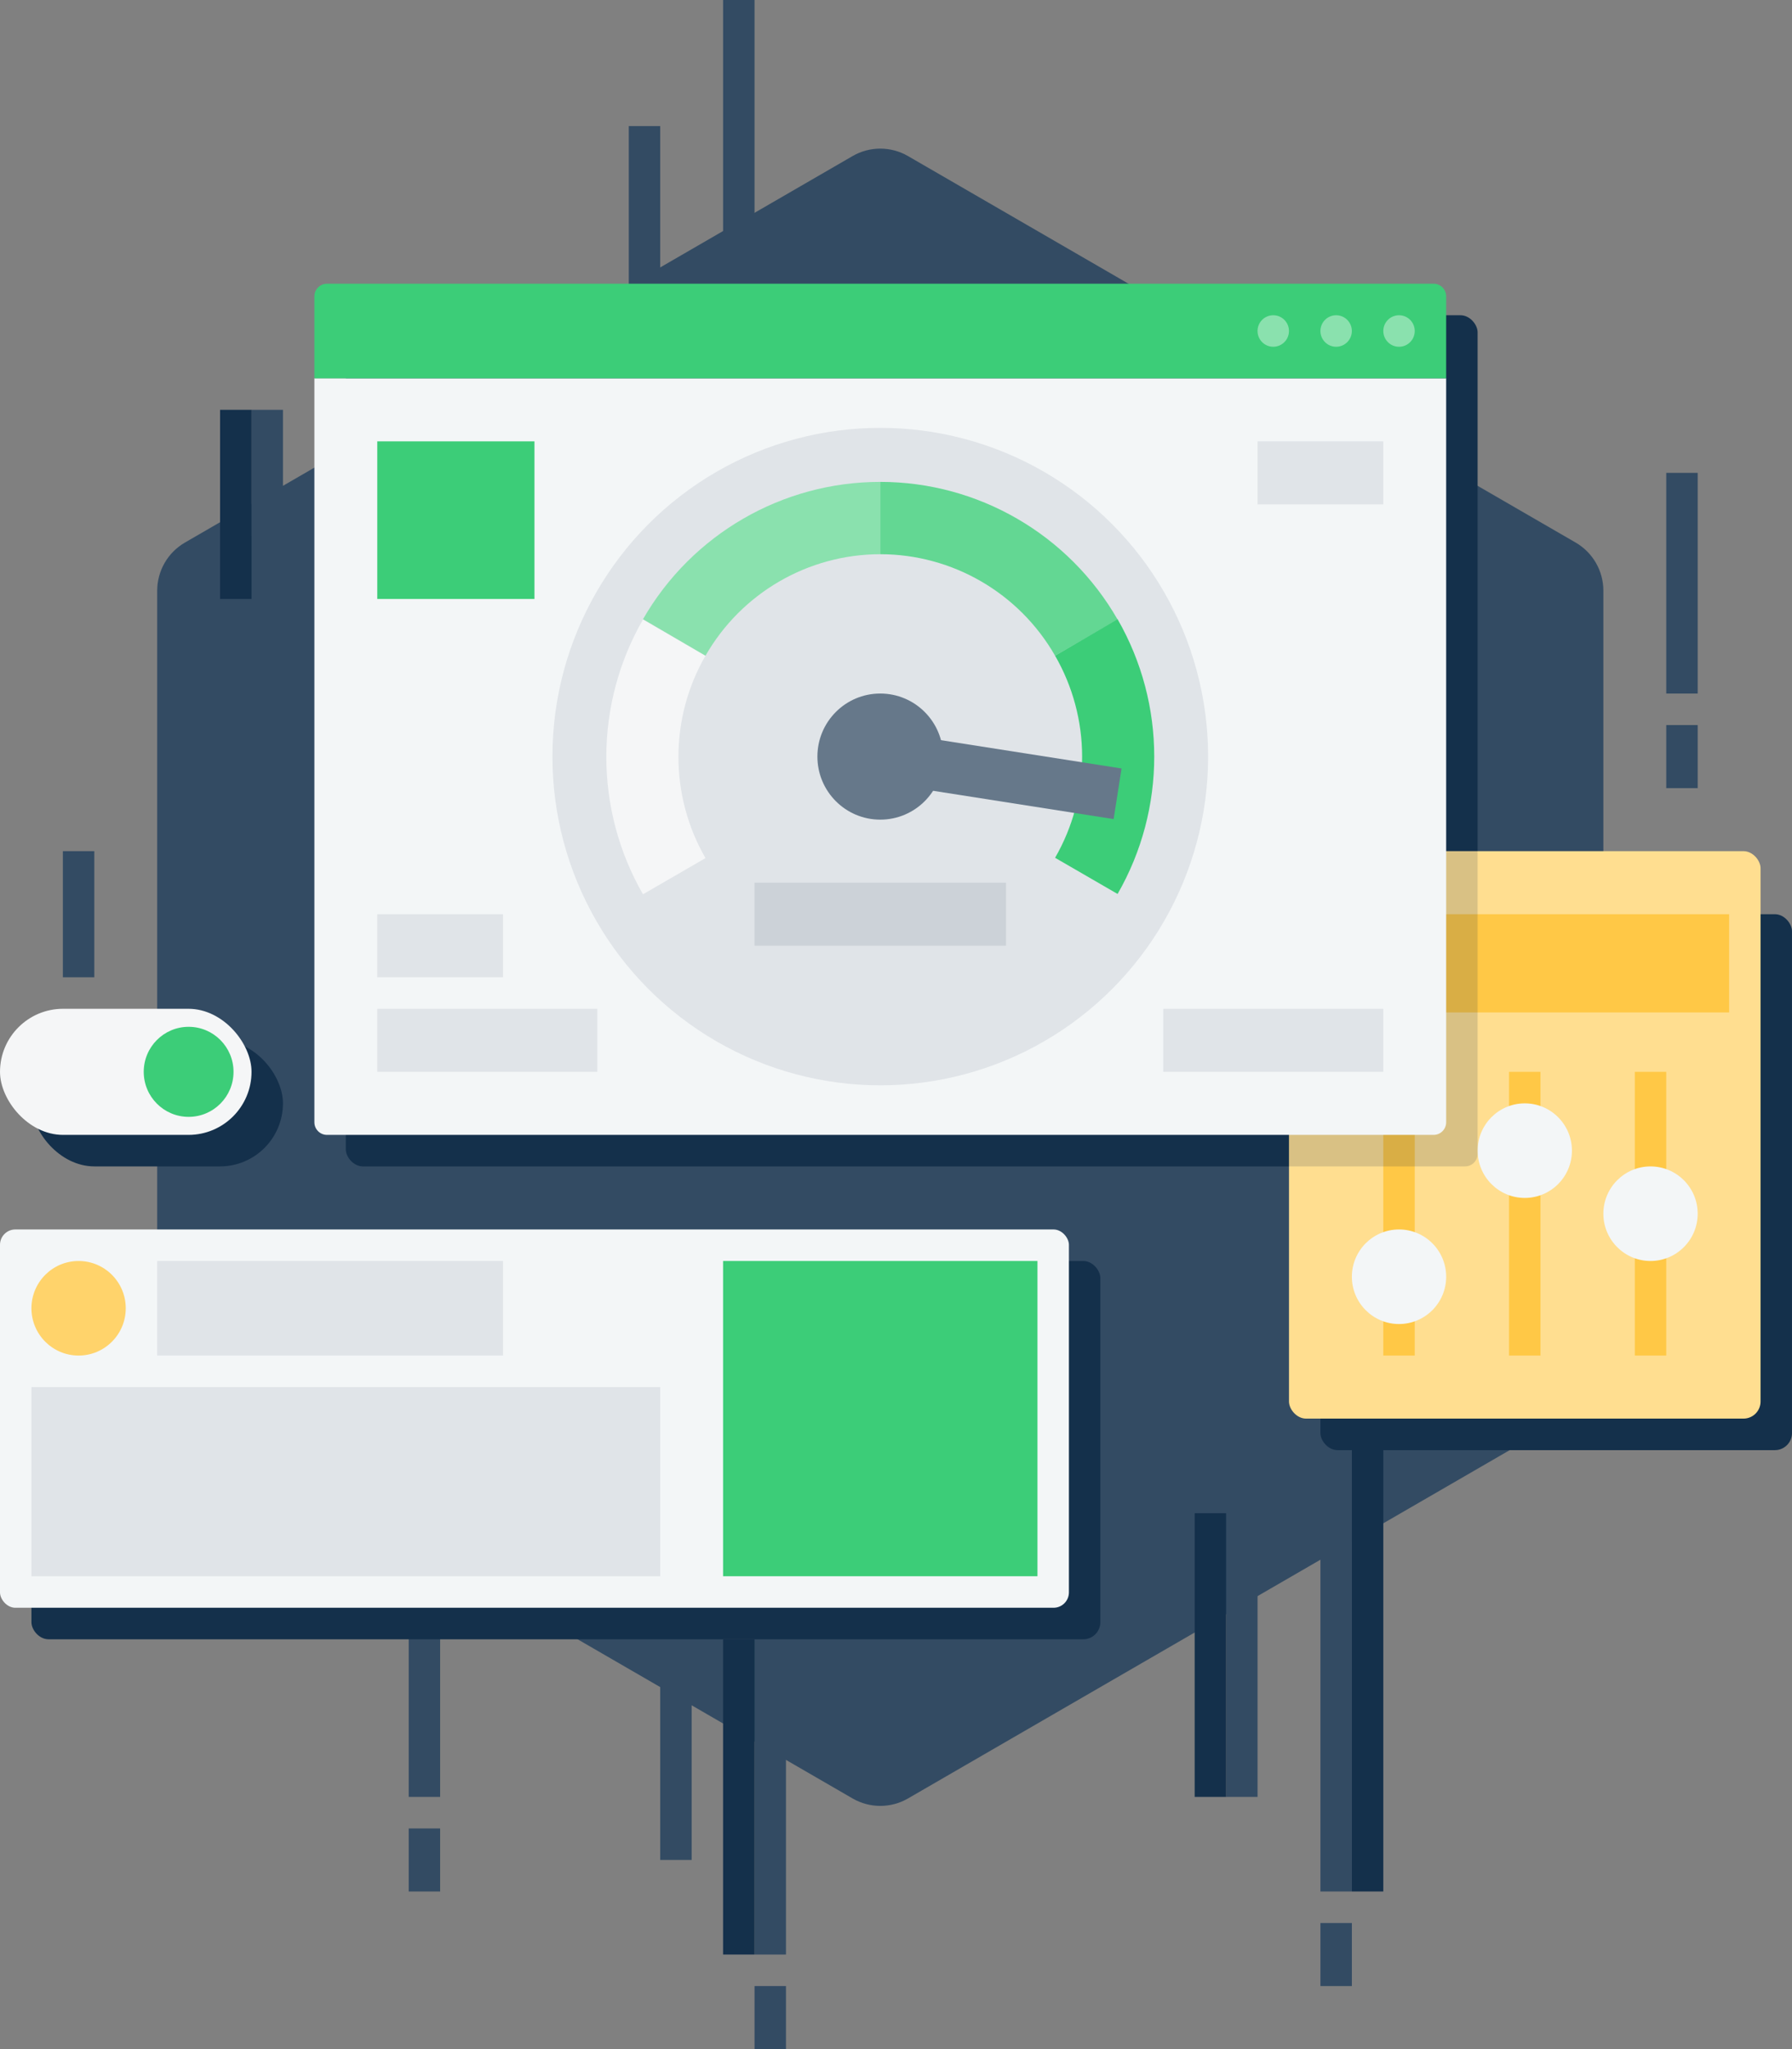 <svg width="210" height="240" viewBox="0 0 210 240" fill="none" xmlns="http://www.w3.org/2000/svg">
<rect x="0" y="0" width="210" height="240" fill="#808080" stroke="none"/>
<path d="M18.422 69.186V159.737C18.422 162.06 19.658 164.207 21.664 165.371L99.917 210.646C101.923 211.805 104.394 211.805 106.401 210.646L184.653 165.371C186.66 164.207 187.895 162.06 187.896 159.737V69.186C187.895 66.863 186.66 64.716 184.653 63.552L106.401 18.277C104.394 17.118 101.923 17.118 99.917 18.277L21.664 63.552C19.658 64.716 18.422 66.863 18.422 69.186Z" fill="#334B63"/>
<rect x="73.686" y="14.769" width="3.684" height="33.231" fill="#334B63"/>
<rect x="84.738" width="3.684" height="48" fill="#334B63"/>
<rect x="143.686" y="162.462" width="3.684" height="48" fill="#334B63"/>
<rect x="154.738" y="173.538" width="3.684" height="48" fill="#334B63"/>
<rect x="77.369" y="169.846" width="3.684" height="48" fill="#334B63"/>
<rect x="88.422" y="199.385" width="3.684" height="29.538" fill="#334B63"/>
<rect x="25.791" y="48" width="3.684" height="22.154" fill="#14304B"/>
<rect x="195.264" y="55.385" width="3.684" height="25.846" fill="#334B63"/>
<rect x="195.264" y="84.923" width="3.684" height="7.385" fill="#334B63"/>
<rect x="47.895" y="184.615" width="3.684" height="25.846" fill="#334B63"/>
<rect x="47.895" y="214.154" width="3.684" height="7.385" fill="#334B63"/>
<rect x="88.422" y="232.615" width="3.684" height="7.385" fill="#334B63"/>
<rect x="154.738" y="225.231" width="3.684" height="7.385" fill="#334B63"/>
<rect x="7.369" y="99.692" width="3.684" height="14.769" fill="#334B63"/>
<rect x="29.475" y="48" width="3.684" height="14.769" fill="#334B63"/>
<rect x="154.736" y="107.077" width="55.263" height="62.769" rx="2" fill="#14304B"/>
<rect x="40.525" y="36.923" width="132.632" height="99.692" rx="2" fill="#14304B"/>
<rect x="3.684" y="147.692" width="125.263" height="44.308" rx="2" fill="#14304B"/>
<rect x="3.684" y="121.846" width="29.474" height="14.769" rx="7.385" fill="#14304B"/>
<rect y="144" width="125.263" height="44.308" rx="1.8" fill="#F3F6F7"/>
<rect x="84.736" y="147.692" width="36.842" height="36.923" fill="#3CCD78"/>
<rect x="18.422" y="147.692" width="40.526" height="11.077" fill="#E0E4E8"/>
<rect x="3.684" y="162.462" width="73.684" height="22.154" fill="#E0E4E8"/>
<ellipse cx="9.21" cy="153.231" rx="5.526" ry="5.538" fill="#FFD36B"/>
<rect x="29.475" y="132.923" width="29.474" height="14.769" rx="7.385" transform="rotate(180 29.475 132.923)" fill="#F5F6F7"/>
<ellipse cx="22.105" cy="125.538" rx="5.261" ry="5.273" fill="#3CCD78"/>
<rect x="151.053" y="99.692" width="55.263" height="66.462" rx="2" fill="#FFDE90"/>
<rect x="154.736" y="107.077" width="47.895" height="11.505" fill="#FFC846"/>
<rect x="191.578" y="125.538" width="3.684" height="33.231" fill="#FFC846"/>
<ellipse cx="193.421" cy="142.154" rx="5.526" ry="5.538" fill="#F3F6F7"/>
<rect x="176.842" y="125.538" width="3.684" height="33.231" fill="#FFC846"/>
<ellipse cx="178.685" cy="134.769" rx="5.526" ry="5.538" fill="#F3F6F7"/>
<rect x="162.105" y="125.538" width="3.684" height="33.231" fill="#FFC846"/>
<ellipse cx="163.948" cy="149.538" rx="5.526" ry="5.538" fill="#F3F6F7"/>
<rect x="158.422" y="169.846" width="3.684" height="51.692" fill="#14304B"/>
<rect x="140" y="177.231" width="3.684" height="33.231" fill="#14304B"/>
<rect x="84.736" y="192" width="3.684" height="36.923" fill="#14304B"/>
<g style="mix-blend-mode:multiply" opacity="0.15">
<path d="M171.685 136.615H151.053V99.692H173.158V135.138C173.158 135.954 172.498 136.615 171.685 136.615Z" fill="#001E3C"/>
</g>
<path d="M36.842 44.308H169.473V131.446C169.473 132.262 168.814 132.923 168 132.923H38.316C37.502 132.923 36.842 132.262 36.842 131.446V44.308Z" fill="#F3F6F7"/>
<path d="M38.316 33.231H168C168.814 33.231 169.473 33.892 169.473 34.708V44.308H36.842V34.708C36.842 33.892 37.502 33.231 38.316 33.231Z" fill="#3CCD78"/>
<ellipse cx="163.948" cy="38.769" rx="1.842" ry="1.846" fill="#8AE1AE"/>
<ellipse cx="156.578" cy="38.769" rx="1.842" ry="1.846" fill="#8AE1AE"/>
<ellipse cx="149.209" cy="38.769" rx="1.842" ry="1.846" fill="#8AE1AE"/>
<ellipse cx="103.157" cy="88.615" rx="38.419" ry="38.503" fill="#E0E4E8"/>
<path d="M79.506 88.615C79.509 84.466 80.601 80.391 82.674 76.8L75.35 72.561C69.623 82.521 69.623 94.784 75.35 104.743L82.674 100.505C80.589 96.891 79.496 92.789 79.506 88.615Z" fill="#F5F6F7"/>
<path d="M123.642 76.8L130.967 72.561C125.24 62.591 114.637 56.444 103.158 56.441V64.911C111.617 64.917 119.428 69.45 123.642 76.8Z" fill="#63D793"/>
<path d="M126.811 88.615C126.815 92.777 125.722 96.865 123.643 100.468L130.967 104.706C136.694 94.747 136.694 82.484 130.967 72.524L123.643 76.8C125.715 80.391 126.808 84.466 126.811 88.615Z" fill="#3CCD78"/>
<path d="M103.158 64.911V56.441C91.687 56.436 81.085 62.568 75.35 72.524L82.674 76.8C86.888 69.45 94.7 64.917 103.158 64.911Z" fill="#8AE1AE"/>
<path d="M103.158 88.615L130.967 92.972" stroke="#66788A" stroke-width="6"/>
<ellipse cx="103.157" cy="88.615" rx="7.368" ry="7.385" fill="#66788A"/>
<rect x="88.42" y="103.385" width="29.474" height="7.385" fill="#CCD2D8"/>
<rect x="44.211" y="118.154" width="25.79" height="7.385" fill="#E0E4E8"/>
<rect x="136.316" y="118.154" width="25.79" height="7.385" fill="#E0E4E8"/>
<rect x="44.211" y="107.077" width="14.737" height="7.385" fill="#E0E4E8"/>
<rect x="147.367" y="51.692" width="14.737" height="7.385" fill="#E0E4E8"/>
<rect x="44.211" y="51.692" width="18.421" height="18.462" fill="#3CCD78"/>
</svg>
